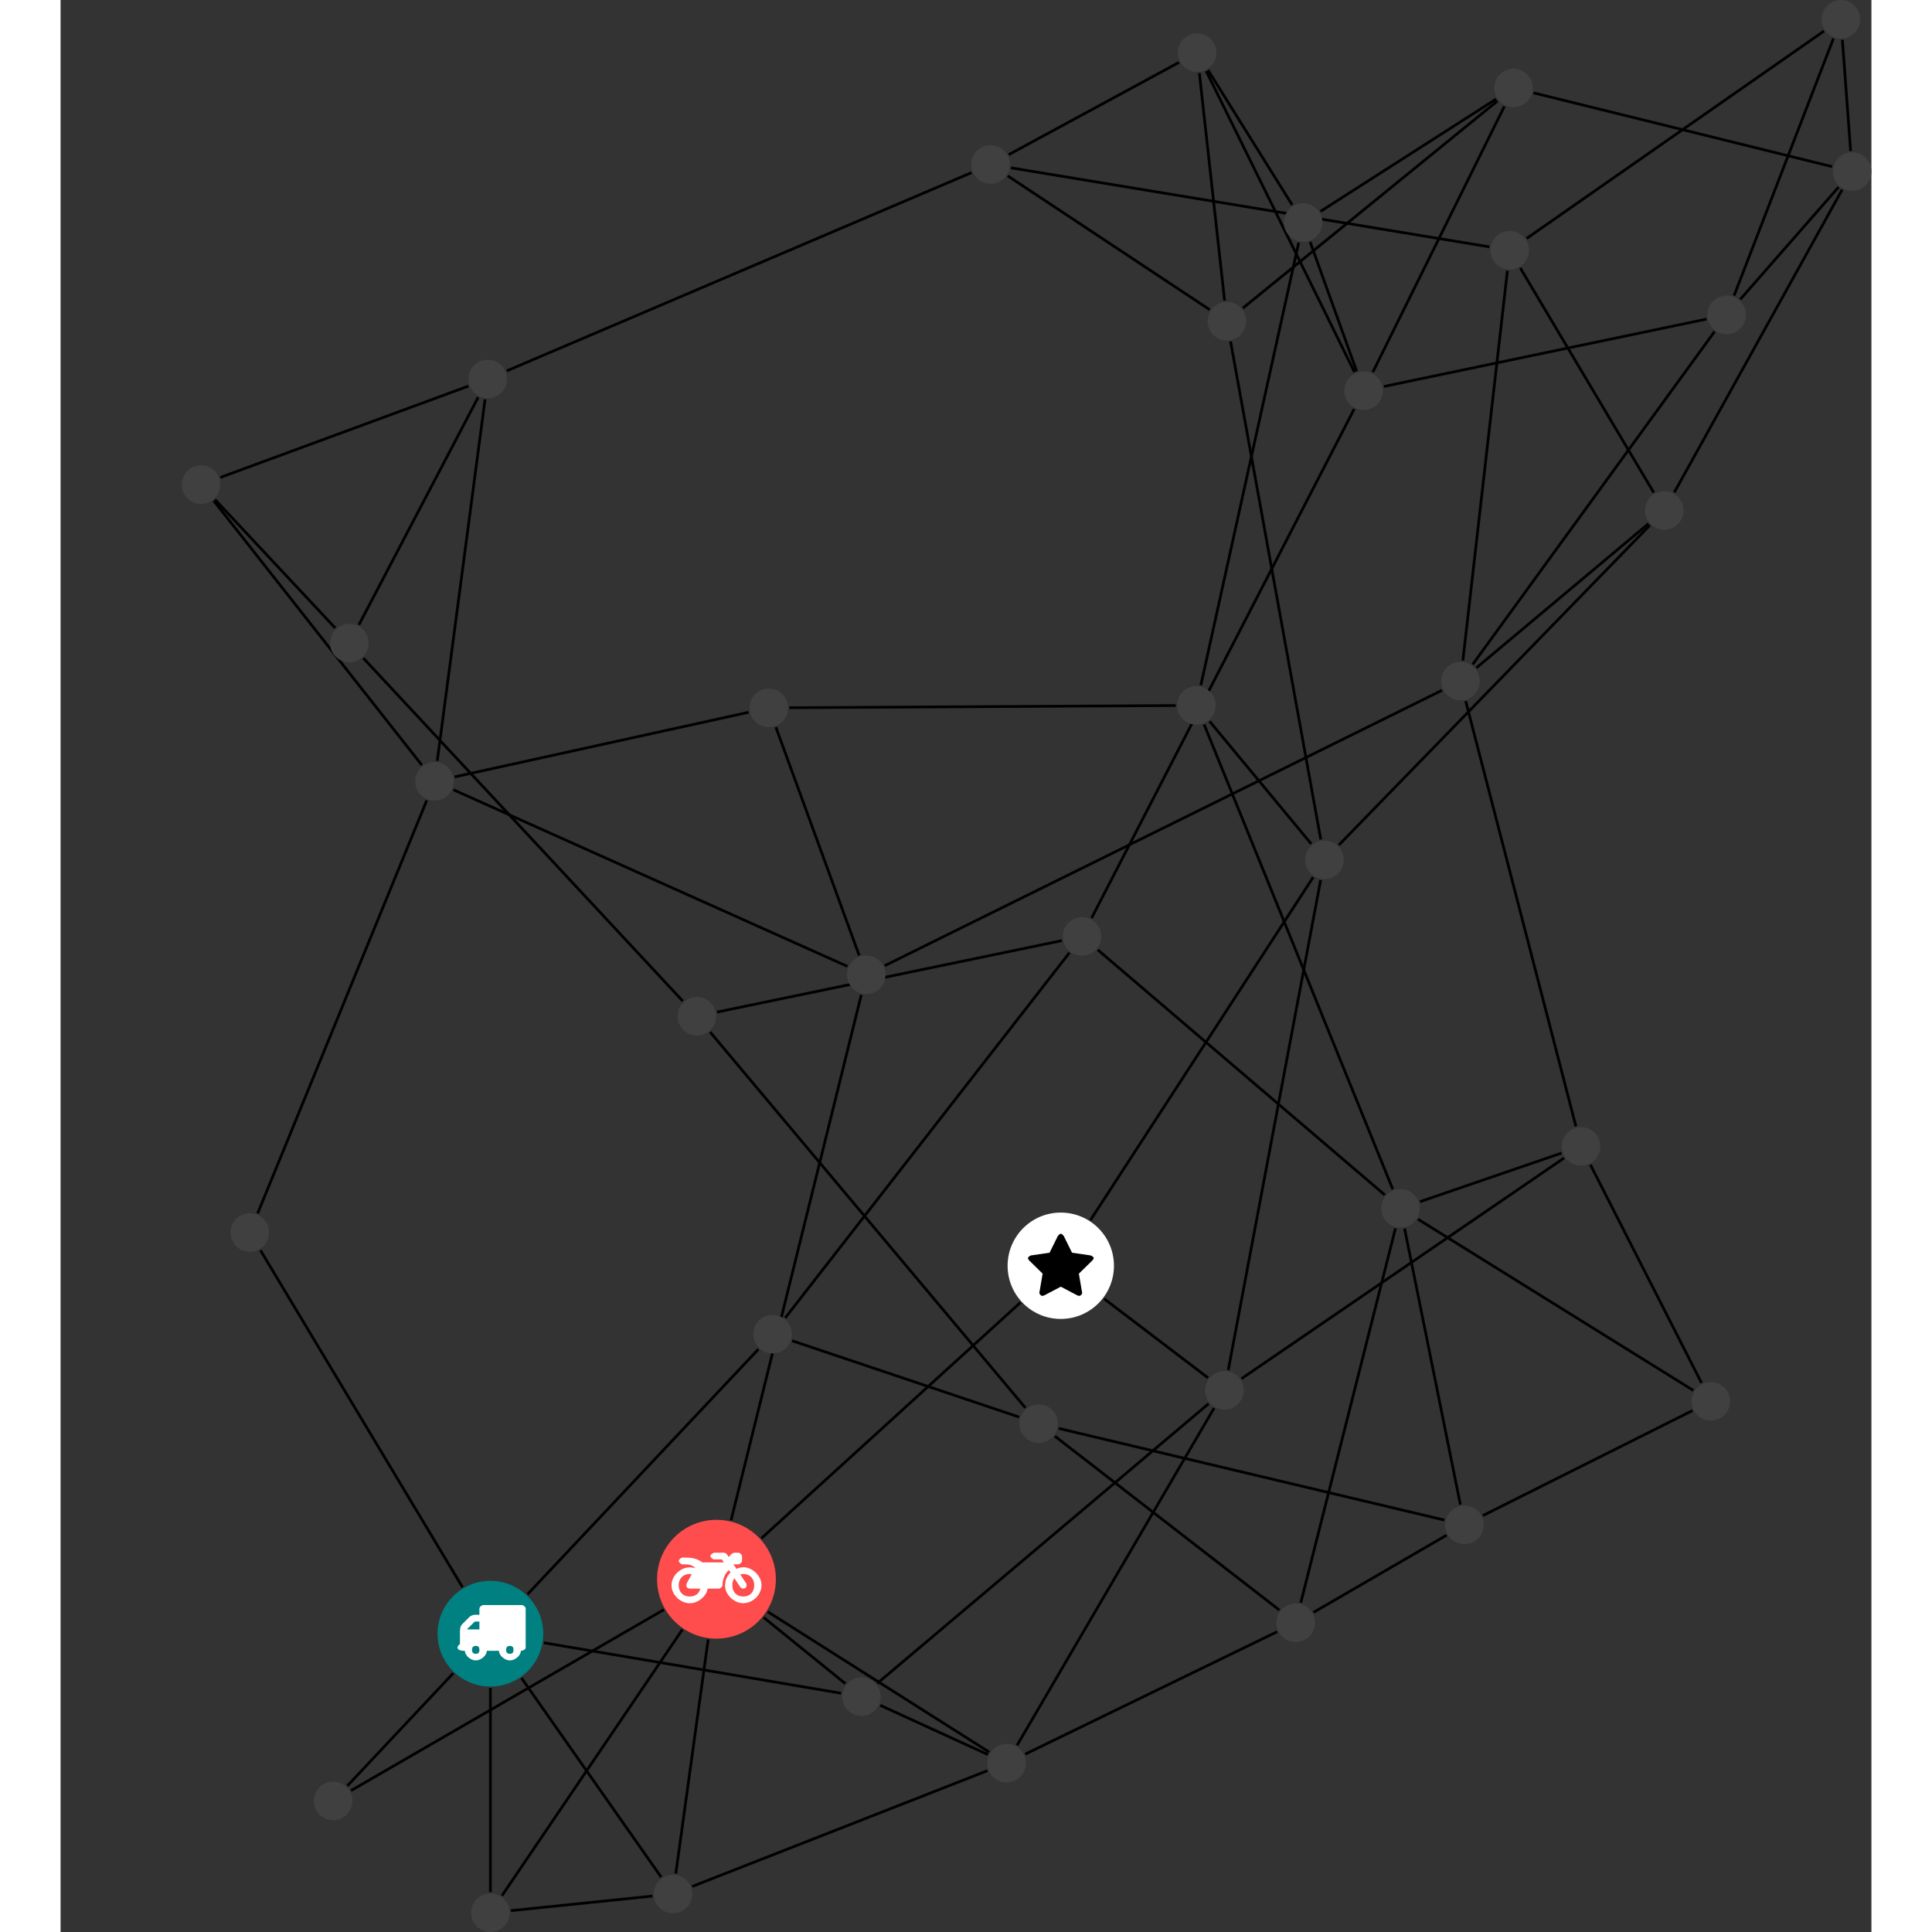 <?xml version="1.0" encoding="UTF-8"?>
<svg xmlns="http://www.w3.org/2000/svg" xmlns:xlink="http://www.w3.org/1999/xlink" width="282.499pt" height="282.499pt" viewBox="-17.714 0.000 264.785 282.499" version="1.1">
<rect x="-17.714" y="0.000" width="264.785" height="282.499" fill="#333333" stroke="none"/>
<defs>
<g>
<symbol overflow="visible" id="glyph0-0">
<path style="stroke:none;" d="M 1.422 -0.75 L 1.422 -7.922 L 3.562 -7.922 L 3.562 -0.891 L 1.422 -0.891 Z M 0.625 0 L 4.531 0 L 4.531 -8.812 L 0.438 -8.812 L 0.438 0 Z M 0.625 0 "/>
</symbol>
<symbol overflow="visible" id="glyph0-1">
<path style="stroke:none;" d="M 3.375 -0.844 C 3.375 -0.453 3.234 -0.266 2.844 -0.266 C 2.469 -0.266 2.297 -0.453 2.297 -0.844 C 2.297 -1.219 2.469 -1.422 2.844 -1.422 C 3.234 -1.422 3.375 -1.219 3.375 -0.844 Z M 1.594 -3.688 L 1.594 -3.859 C 1.594 -3.875 1.578 -3.875 1.594 -3.891 L 2.688 -4.969 C 2.703 -5 2.656 -4.984 2.688 -4.984 L 3.375 -4.984 L 3.375 -3.828 L 1.594 -3.828 Z M 8.359 -0.844 C 8.359 -0.453 8.219 -0.266 7.828 -0.266 C 7.453 -0.266 7.281 -0.453 7.281 -0.844 C 7.281 -1.219 7.453 -1.422 7.828 -1.422 C 8.219 -1.422 8.359 -1.219 8.359 -0.844 Z M 10.141 -6.891 C 10.141 -7.094 9.812 -7.391 9.609 -7.391 L 3.922 -7.391 C 3.719 -7.391 3.375 -7.094 3.375 -6.891 L 3.375 -5.969 L 2.672 -5.969 C 2.469 -5.969 2.078 -5.812 1.938 -5.672 L 0.844 -4.578 C 0.531 -4.266 0.531 -3.734 0.531 -3.328 L 0.531 -1.688 C 0.516 -1.688 0.172 -1.391 0.172 -1.203 C 0.172 -0.781 0.781 -0.703 1.062 -0.703 L 1.25 -0.703 C 1.25 -0.047 2.062 0.703 2.844 0.703 C 3.641 0.703 4.453 -0.047 4.453 -0.703 L 6.234 -0.703 C 6.234 -0.047 7.047 0.703 7.828 0.703 C 8.625 0.703 9.438 -0.047 9.438 -0.703 C 9.547 -0.703 10.141 -0.781 10.141 -1.203 Z M 10.141 -6.891 "/>
</symbol>
<symbol overflow="visible" id="glyph0-2">
<path style="stroke:none;" d="M 12.969 -2.906 C 12.844 -3.984 11.859 -5.016 10.781 -5.219 C 10.234 -5.328 9.703 -5.219 9.328 -5.031 L 8.875 -5.688 L 9.609 -5.688 C 9.812 -5.688 10.141 -5.984 10.141 -6.188 L 10.141 -6.891 C 10.141 -7.094 9.812 -7.391 9.609 -7.391 L 9.047 -7.391 C 8.969 -7.391 8.734 -7.312 8.656 -7.25 L 8.188 -6.766 L 7.891 -7.203 C 7.828 -7.281 7.594 -7.391 7.484 -7.391 L 6.078 -7.391 C 5.906 -7.391 5.547 -7.125 5.516 -6.953 C 5.484 -6.734 5.828 -6.406 6.047 -6.406 L 7.188 -6.406 L 7.484 -5.969 L 4.344 -5.969 C 4.141 -6.125 3.375 -6.672 2.141 -6.672 L 1.422 -6.672 C 1.219 -6.672 0.891 -6.375 0.891 -6.188 C 0.891 -5.984 1.219 -5.688 1.422 -5.688 L 1.781 -5.688 C 2.484 -5.688 2.906 -5.516 3.281 -5.188 L 3.25 -5.141 C 3.078 -5.188 2.797 -5.25 2.5 -5.25 C 1.109 -5.25 -0.172 -4 -0.172 -2.625 C -0.172 -1.25 1.109 0 2.5 0 C 3.75 0 4.953 -1.062 5.109 -2.141 L 6.766 -2.141 C 6.969 -2.141 7.281 -2.438 7.281 -2.625 C 7.281 -3.609 7.688 -4.391 8.219 -4.844 L 8.453 -4.5 C 7.969 -4.062 7.578 -3.203 7.672 -2.359 C 7.781 -1.172 8.969 -0.094 10.141 -0.016 C 11.703 0.094 13.156 -1.344 12.969 -2.906 Z M 2.5 -0.984 C 1.516 -0.984 0.875 -1.641 0.875 -2.625 C 0.875 -3.594 1.516 -4.281 2.5 -4.281 C 2.672 -4.281 2.844 -4.234 2.781 -4.25 L 2.047 -2.891 C 2 -2.781 2 -2.469 2.047 -2.359 C 2.125 -2.25 2.375 -2.141 2.5 -2.141 L 4.031 -2.141 C 3.891 -1.453 3.344 -0.984 2.5 -0.984 Z M 10.328 -0.984 C 9.344 -0.984 8.719 -1.641 8.719 -2.625 C 8.719 -3.109 8.859 -3.469 9.031 -3.641 L 9.906 -2.328 C 9.969 -2.219 10.203 -2.141 10.328 -2.141 C 10.391 -2.141 10.594 -2.188 10.641 -2.234 C 10.812 -2.344 10.844 -2.75 10.734 -2.922 L 9.875 -4.219 C 9.859 -4.219 10.094 -4.281 10.328 -4.281 C 11.297 -4.281 11.922 -3.594 11.922 -2.625 C 11.922 -1.641 11.297 -0.984 10.328 -0.984 Z M 10.328 -0.984 "/>
</symbol>
<symbol overflow="visible" id="glyph0-3">
<path style="stroke:none;" d="M 9.438 -5.078 C 9.438 -5.25 9.078 -5.453 8.938 -5.469 L 6.266 -5.859 L 5.078 -8.266 C 5.031 -8.375 4.75 -8.641 4.625 -8.641 C 4.5 -8.641 4.234 -8.375 4.172 -8.266 L 2.984 -5.859 L 0.312 -5.469 C 0.172 -5.453 -0.172 -5.25 -0.172 -5.078 C -0.172 -4.969 -0.062 -4.781 0.016 -4.719 L 1.969 -2.797 L 1.5 -0.062 C 1.5 -0.016 1.5 0.016 1.5 0.047 C 1.5 0.203 1.75 0.453 1.906 0.453 C 1.984 0.453 2.188 0.406 2.25 0.359 L 4.625 -0.891 L 7 0.359 C 7.062 0.406 7.266 0.453 7.344 0.453 C 7.5 0.453 7.75 0.203 7.75 0.047 C 7.75 0.016 7.75 -0.016 7.734 -0.062 L 7.266 -2.797 L 9.234 -4.719 C 9.297 -4.781 9.438 -4.969 9.438 -5.078 Z M 9.438 -5.078 "/>
</symbol>
</g>
<clipPath id="clip1">
  <path d="M 42 271 L 75 271 L 75 282.5 L 42 282.5 Z M 42 271 "/>
</clipPath>
<clipPath id="clip2">
  <path d="M 41 232 L 79 232 L 79 282.5 L 41 282.5 Z M 41 232 "/>
</clipPath>
<clipPath id="clip3">
  <path d="M 212 22 L 247.07 22 L 247.07 78 L 212 78 Z M 212 22 "/>
</clipPath>
<clipPath id="clip4">
  <path d="M 237 0 L 247.07 0 L 247.07 28 L 237 28 Z M 237 0 "/>
</clipPath>
<clipPath id="clip5">
  <path d="M 221 0 L 247.07 0 L 247.07 49 L 221 49 Z M 221 0 "/>
</clipPath>
<clipPath id="clip6">
  <path d="M 222 21 L 247.07 21 L 247.07 50 L 222 50 Z M 222 21 "/>
</clipPath>
<clipPath id="clip7">
  <path d="M 42 276 L 48 276 L 48 282.5 L 42 282.5 Z M 42 276 "/>
</clipPath>
<clipPath id="clip8">
  <path d="M 241 22 L 247.07 22 L 247.07 28 L 241 28 Z M 241 22 "/>
</clipPath>
</defs>
<g id="surface1">
<path style="fill:none;stroke-width:0.399;stroke-linecap:butt;stroke-linejoin:miter;stroke:rgb(0%,0%,0%);stroke-opacity:1;stroke-miterlimit:10;" d="M -0.001 -7.927 L -0.001 -37.782 " transform="matrix(1,0,0,-1,45.134,238.882)"/>
<path style="fill:none;stroke-width:0.399;stroke-linecap:butt;stroke-linejoin:miter;stroke:rgb(0%,0%,0%);stroke-opacity:1;stroke-miterlimit:10;" d="M 4.553 -6.489 L 24.968 -35.587 " transform="matrix(1,0,0,-1,45.134,238.882)"/>
<path style="fill:none;stroke-width:0.399;stroke-linecap:butt;stroke-linejoin:miter;stroke:rgb(0%,0%,0%);stroke-opacity:1;stroke-miterlimit:10;" d="M 7.819 -1.329 L 51.284 -8.708 " transform="matrix(1,0,0,-1,45.134,238.882)"/>
<path style="fill:none;stroke-width:0.399;stroke-linecap:butt;stroke-linejoin:miter;stroke:rgb(0%,0%,0%);stroke-opacity:1;stroke-miterlimit:10;" d="M 5.436 5.769 L 39.19 41.601 " transform="matrix(1,0,0,-1,45.134,238.882)"/>
<path style="fill:none;stroke-width:0.399;stroke-linecap:butt;stroke-linejoin:miter;stroke:rgb(0%,0%,0%);stroke-opacity:1;stroke-miterlimit:10;" d="M -5.431 -5.774 L -20.919 -22.251 " transform="matrix(1,0,0,-1,45.134,238.882)"/>
<path style="fill:none;stroke-width:0.399;stroke-linecap:butt;stroke-linejoin:miter;stroke:rgb(0%,0%,0%);stroke-opacity:1;stroke-miterlimit:10;" d="M -4.079 6.8 L -33.626 56.073 " transform="matrix(1,0,0,-1,45.134,238.882)"/>
<g clip-path="url(#clip1)" clip-rule="nonzero">
<path style="fill:none;stroke-width:0.399;stroke-linecap:butt;stroke-linejoin:miter;stroke:rgb(0%,0%,0%);stroke-opacity:1;stroke-miterlimit:10;" d="M 3.003 -40.493 L 23.698 -38.364 " transform="matrix(1,0,0,-1,45.134,238.882)"/>
</g>
<g clip-path="url(#clip2)" clip-rule="nonzero">
<path style="fill:none;stroke-width:0.399;stroke-linecap:butt;stroke-linejoin:miter;stroke:rgb(0%,0%,0%);stroke-opacity:1;stroke-miterlimit:10;" d="M 1.694 -38.302 L 28.073 0.609 " transform="matrix(1,0,0,-1,45.134,238.882)"/>
</g>
<path style="fill:none;stroke-width:0.399;stroke-linecap:butt;stroke-linejoin:miter;stroke:rgb(0%,0%,0%);stroke-opacity:1;stroke-miterlimit:10;" d="M 27.112 -35.067 L 31.843 -0.837 " transform="matrix(1,0,0,-1,45.134,238.882)"/>
<path style="fill:none;stroke-width:0.399;stroke-linecap:butt;stroke-linejoin:miter;stroke:rgb(0%,0%,0%);stroke-opacity:1;stroke-miterlimit:10;" d="M 29.511 -36.958 L 72.678 -20.028 " transform="matrix(1,0,0,-1,45.134,238.882)"/>
<path style="fill:none;stroke-width:0.399;stroke-linecap:butt;stroke-linejoin:miter;stroke:rgb(0%,0%,0%);stroke-opacity:1;stroke-miterlimit:10;" d="M 40.565 3.206 L 72.94 -17.313 " transform="matrix(1,0,0,-1,45.134,238.882)"/>
<path style="fill:none;stroke-width:0.399;stroke-linecap:butt;stroke-linejoin:miter;stroke:rgb(0%,0%,0%);stroke-opacity:1;stroke-miterlimit:10;" d="M 39.964 2.37 L 51.913 -7.313 " transform="matrix(1,0,0,-1,45.134,238.882)"/>
<path style="fill:none;stroke-width:0.399;stroke-linecap:butt;stroke-linejoin:miter;stroke:rgb(0%,0%,0%);stroke-opacity:1;stroke-miterlimit:10;" d="M 39.628 13.948 L 77.507 48.433 " transform="matrix(1,0,0,-1,45.134,238.882)"/>
<path style="fill:none;stroke-width:0.399;stroke-linecap:butt;stroke-linejoin:miter;stroke:rgb(0%,0%,0%);stroke-opacity:1;stroke-miterlimit:10;" d="M 35.194 16.593 L 54.233 93.413 " transform="matrix(1,0,0,-1,45.134,238.882)"/>
<path style="fill:none;stroke-width:0.399;stroke-linecap:butt;stroke-linejoin:miter;stroke:rgb(0%,0%,0%);stroke-opacity:1;stroke-miterlimit:10;" d="M 25.366 3.515 L -20.376 -22.938 " transform="matrix(1,0,0,-1,45.134,238.882)"/>
<path style="fill:none;stroke-width:0.399;stroke-linecap:butt;stroke-linejoin:miter;stroke:rgb(0%,0%,0%);stroke-opacity:1;stroke-miterlimit:10;" d="M 72.745 -17.673 L 57.003 -10.47 " transform="matrix(1,0,0,-1,45.134,238.882)"/>
<path style="fill:none;stroke-width:0.399;stroke-linecap:butt;stroke-linejoin:miter;stroke:rgb(0%,0%,0%);stroke-opacity:1;stroke-miterlimit:10;" d="M 77.011 -16.321 L 105.811 32.98 " transform="matrix(1,0,0,-1,45.134,238.882)"/>
<path style="fill:none;stroke-width:0.399;stroke-linecap:butt;stroke-linejoin:miter;stroke:rgb(0%,0%,0%);stroke-opacity:1;stroke-miterlimit:10;" d="M 78.202 -17.61 L 115.038 0.288 " transform="matrix(1,0,0,-1,45.134,238.882)"/>
<path style="fill:none;stroke-width:0.399;stroke-linecap:butt;stroke-linejoin:miter;stroke:rgb(0%,0%,0%);stroke-opacity:1;stroke-miterlimit:10;" d="M 56.565 -7.266 L 105.026 33.64 " transform="matrix(1,0,0,-1,45.134,238.882)"/>
<path style="fill:none;stroke-width:0.399;stroke-linecap:butt;stroke-linejoin:miter;stroke:rgb(0%,0%,0%);stroke-opacity:1;stroke-miterlimit:10;" d="M 104.932 37.413 L 89.749 48.972 " transform="matrix(1,0,0,-1,45.134,238.882)"/>
<path style="fill:none;stroke-width:0.399;stroke-linecap:butt;stroke-linejoin:miter;stroke:rgb(0%,0%,0%);stroke-opacity:1;stroke-miterlimit:10;" d="M 109.823 37.288 L 156.991 69.554 " transform="matrix(1,0,0,-1,45.134,238.882)"/>
<path style="fill:none;stroke-width:0.399;stroke-linecap:butt;stroke-linejoin:miter;stroke:rgb(0%,0%,0%);stroke-opacity:1;stroke-miterlimit:10;" d="M 107.893 38.55 L 121.401 110.191 " transform="matrix(1,0,0,-1,45.134,238.882)"/>
<path style="fill:none;stroke-width:0.399;stroke-linecap:butt;stroke-linejoin:miter;stroke:rgb(0%,0%,0%);stroke-opacity:1;stroke-miterlimit:10;" d="M 87.749 60.487 L 120.315 110.624 " transform="matrix(1,0,0,-1,45.134,238.882)"/>
<path style="fill:none;stroke-width:0.399;stroke-linecap:butt;stroke-linejoin:miter;stroke:rgb(0%,0%,0%);stroke-opacity:1;stroke-miterlimit:10;" d="M 160.85 68.57 L 177.093 36.667 " transform="matrix(1,0,0,-1,45.134,238.882)"/>
<path style="fill:none;stroke-width:0.399;stroke-linecap:butt;stroke-linejoin:miter;stroke:rgb(0%,0%,0%);stroke-opacity:1;stroke-miterlimit:10;" d="M 156.628 70.277 L 135.932 63.175 " transform="matrix(1,0,0,-1,45.134,238.882)"/>
<path style="fill:none;stroke-width:0.399;stroke-linecap:butt;stroke-linejoin:miter;stroke:rgb(0%,0%,0%);stroke-opacity:1;stroke-miterlimit:10;" d="M 158.725 74.179 L 142.612 136.366 " transform="matrix(1,0,0,-1,45.134,238.882)"/>
<path style="fill:none;stroke-width:0.399;stroke-linecap:butt;stroke-linejoin:miter;stroke:rgb(0%,0%,0%);stroke-opacity:1;stroke-miterlimit:10;" d="M 175.897 35.569 L 135.639 60.605 " transform="matrix(1,0,0,-1,45.134,238.882)"/>
<path style="fill:none;stroke-width:0.399;stroke-linecap:butt;stroke-linejoin:miter;stroke:rgb(0%,0%,0%);stroke-opacity:1;stroke-miterlimit:10;" d="M 175.764 32.624 L 145.124 17.273 " transform="matrix(1,0,0,-1,45.134,238.882)"/>
<path style="fill:none;stroke-width:0.399;stroke-linecap:butt;stroke-linejoin:miter;stroke:rgb(0%,0%,0%);stroke-opacity:1;stroke-miterlimit:10;" d="M 133.675 59.237 L 141.831 18.878 " transform="matrix(1,0,0,-1,45.134,238.882)"/>
<path style="fill:none;stroke-width:0.399;stroke-linecap:butt;stroke-linejoin:miter;stroke:rgb(0%,0%,0%);stroke-opacity:1;stroke-miterlimit:10;" d="M 132.339 59.273 L 118.495 4.534 " transform="matrix(1,0,0,-1,45.134,238.882)"/>
<path style="fill:none;stroke-width:0.399;stroke-linecap:butt;stroke-linejoin:miter;stroke:rgb(0%,0%,0%);stroke-opacity:1;stroke-miterlimit:10;" d="M 130.784 64.155 L 88.815 99.995 " transform="matrix(1,0,0,-1,45.134,238.882)"/>
<path style="fill:none;stroke-width:0.399;stroke-linecap:butt;stroke-linejoin:miter;stroke:rgb(0%,0%,0%);stroke-opacity:1;stroke-miterlimit:10;" d="M 131.944 64.995 L 104.366 132.941 " transform="matrix(1,0,0,-1,45.134,238.882)"/>
<path style="fill:none;stroke-width:0.399;stroke-linecap:butt;stroke-linejoin:miter;stroke:rgb(0%,0%,0%);stroke-opacity:1;stroke-miterlimit:10;" d="M 139.815 14.405 L 120.362 3.124 " transform="matrix(1,0,0,-1,45.134,238.882)"/>
<path style="fill:none;stroke-width:0.399;stroke-linecap:butt;stroke-linejoin:miter;stroke:rgb(0%,0%,0%);stroke-opacity:1;stroke-miterlimit:10;" d="M 139.491 16.616 L 83.104 30.019 " transform="matrix(1,0,0,-1,45.134,238.882)"/>
<path style="fill:none;stroke-width:0.399;stroke-linecap:butt;stroke-linejoin:miter;stroke:rgb(0%,0%,0%);stroke-opacity:1;stroke-miterlimit:10;" d="M 115.366 3.456 L 82.553 28.87 " transform="matrix(1,0,0,-1,45.134,238.882)"/>
<path style="fill:none;stroke-width:0.399;stroke-linecap:butt;stroke-linejoin:miter;stroke:rgb(0%,0%,0%);stroke-opacity:1;stroke-miterlimit:10;" d="M 77.307 31.679 L 44.12 42.835 " transform="matrix(1,0,0,-1,45.134,238.882)"/>
<path style="fill:none;stroke-width:0.399;stroke-linecap:butt;stroke-linejoin:miter;stroke:rgb(0%,0%,0%);stroke-opacity:1;stroke-miterlimit:10;" d="M 78.229 33.027 L 32.132 87.976 " transform="matrix(1,0,0,-1,45.134,238.882)"/>
<path style="fill:none;stroke-width:0.399;stroke-linecap:butt;stroke-linejoin:miter;stroke:rgb(0%,0%,0%);stroke-opacity:1;stroke-miterlimit:10;" d="M 43.112 46.179 L 84.667 99.573 " transform="matrix(1,0,0,-1,45.134,238.882)"/>
<path style="fill:none;stroke-width:0.399;stroke-linecap:butt;stroke-linejoin:miter;stroke:rgb(0%,0%,0%);stroke-opacity:1;stroke-miterlimit:10;" d="M 33.147 90.898 L 83.565 101.343 " transform="matrix(1,0,0,-1,45.134,238.882)"/>
<path style="fill:none;stroke-width:0.399;stroke-linecap:butt;stroke-linejoin:miter;stroke:rgb(0%,0%,0%);stroke-opacity:1;stroke-miterlimit:10;" d="M 28.136 92.495 L -18.568 142.644 " transform="matrix(1,0,0,-1,45.134,238.882)"/>
<path style="fill:none;stroke-width:0.399;stroke-linecap:butt;stroke-linejoin:miter;stroke:rgb(0%,0%,0%);stroke-opacity:1;stroke-miterlimit:10;" d="M 87.905 104.636 L 126.303 179.073 " transform="matrix(1,0,0,-1,45.134,238.882)"/>
<path style="fill:none;stroke-width:0.399;stroke-linecap:butt;stroke-linejoin:miter;stroke:rgb(0%,0%,0%);stroke-opacity:1;stroke-miterlimit:10;" d="M -22.689 147.054 L -40.255 165.823 " transform="matrix(1,0,0,-1,45.134,238.882)"/>
<path style="fill:none;stroke-width:0.399;stroke-linecap:butt;stroke-linejoin:miter;stroke:rgb(0%,0%,0%);stroke-opacity:1;stroke-miterlimit:10;" d="M -19.224 147.523 L -1.786 180.796 " transform="matrix(1,0,0,-1,45.134,238.882)"/>
<path style="fill:none;stroke-width:0.399;stroke-linecap:butt;stroke-linejoin:miter;stroke:rgb(0%,0%,0%);stroke-opacity:1;stroke-miterlimit:10;" d="M -39.486 169.07 L -3.22 182.425 " transform="matrix(1,0,0,-1,45.134,238.882)"/>
<path style="fill:none;stroke-width:0.399;stroke-linecap:butt;stroke-linejoin:miter;stroke:rgb(0%,0%,0%);stroke-opacity:1;stroke-miterlimit:10;" d="M -40.45 165.655 L -10.029 127.011 " transform="matrix(1,0,0,-1,45.134,238.882)"/>
<path style="fill:none;stroke-width:0.399;stroke-linecap:butt;stroke-linejoin:miter;stroke:rgb(0%,0%,0%);stroke-opacity:1;stroke-miterlimit:10;" d="M -0.782 180.476 L -7.767 127.632 " transform="matrix(1,0,0,-1,45.134,238.882)"/>
<path style="fill:none;stroke-width:0.399;stroke-linecap:butt;stroke-linejoin:miter;stroke:rgb(0%,0%,0%);stroke-opacity:1;stroke-miterlimit:10;" d="M 2.389 184.652 L 70.358 213.644 " transform="matrix(1,0,0,-1,45.134,238.882)"/>
<path style="fill:none;stroke-width:0.399;stroke-linecap:butt;stroke-linejoin:miter;stroke:rgb(0%,0%,0%);stroke-opacity:1;stroke-miterlimit:10;" d="M -5.216 125.288 L 37.761 134.734 " transform="matrix(1,0,0,-1,45.134,238.882)"/>
<path style="fill:none;stroke-width:0.399;stroke-linecap:butt;stroke-linejoin:miter;stroke:rgb(0%,0%,0%);stroke-opacity:1;stroke-miterlimit:10;" d="M -5.411 123.405 L 52.206 97.577 " transform="matrix(1,0,0,-1,45.134,238.882)"/>
<path style="fill:none;stroke-width:0.399;stroke-linecap:butt;stroke-linejoin:miter;stroke:rgb(0%,0%,0%);stroke-opacity:1;stroke-miterlimit:10;" d="M -9.306 121.847 L -34.032 61.456 " transform="matrix(1,0,0,-1,45.134,238.882)"/>
<path style="fill:none;stroke-width:0.399;stroke-linecap:butt;stroke-linejoin:miter;stroke:rgb(0%,0%,0%);stroke-opacity:1;stroke-miterlimit:10;" d="M 41.745 132.546 L 53.925 99.179 " transform="matrix(1,0,0,-1,45.134,238.882)"/>
<path style="fill:none;stroke-width:0.399;stroke-linecap:butt;stroke-linejoin:miter;stroke:rgb(0%,0%,0%);stroke-opacity:1;stroke-miterlimit:10;" d="M 43.725 135.398 L 100.214 135.718 " transform="matrix(1,0,0,-1,45.134,238.882)"/>
<path style="fill:none;stroke-width:0.399;stroke-linecap:butt;stroke-linejoin:miter;stroke:rgb(0%,0%,0%);stroke-opacity:1;stroke-miterlimit:10;" d="M 57.663 97.679 L 139.151 137.948 " transform="matrix(1,0,0,-1,45.134,238.882)"/>
<path style="fill:none;stroke-width:0.399;stroke-linecap:butt;stroke-linejoin:miter;stroke:rgb(0%,0%,0%);stroke-opacity:1;stroke-miterlimit:10;" d="M 105.159 133.413 L 120.034 115.48 " transform="matrix(1,0,0,-1,45.134,238.882)"/>
<path style="fill:none;stroke-width:0.399;stroke-linecap:butt;stroke-linejoin:miter;stroke:rgb(0%,0%,0%);stroke-opacity:1;stroke-miterlimit:10;" d="M 103.882 138.683 L 118.19 203.402 " transform="matrix(1,0,0,-1,45.134,238.882)"/>
<path style="fill:none;stroke-width:0.399;stroke-linecap:butt;stroke-linejoin:miter;stroke:rgb(0%,0%,0%);stroke-opacity:1;stroke-miterlimit:10;" d="M 144.167 141.226 L 169.339 162.312 " transform="matrix(1,0,0,-1,45.134,238.882)"/>
<path style="fill:none;stroke-width:0.399;stroke-linecap:butt;stroke-linejoin:miter;stroke:rgb(0%,0%,0%);stroke-opacity:1;stroke-miterlimit:10;" d="M 143.628 141.726 L 178.995 190.398 " transform="matrix(1,0,0,-1,45.134,238.882)"/>
<path style="fill:none;stroke-width:0.399;stroke-linecap:butt;stroke-linejoin:miter;stroke:rgb(0%,0%,0%);stroke-opacity:1;stroke-miterlimit:10;" d="M 142.198 142.284 L 148.71 199.292 " transform="matrix(1,0,0,-1,45.134,238.882)"/>
<path style="fill:none;stroke-width:0.399;stroke-linecap:butt;stroke-linejoin:miter;stroke:rgb(0%,0%,0%);stroke-opacity:1;stroke-miterlimit:10;" d="M 124.061 115.32 L 169.55 162.089 " transform="matrix(1,0,0,-1,45.134,238.882)"/>
<path style="fill:none;stroke-width:0.399;stroke-linecap:butt;stroke-linejoin:miter;stroke:rgb(0%,0%,0%);stroke-opacity:1;stroke-miterlimit:10;" d="M 121.421 116.124 L 108.229 188.956 " transform="matrix(1,0,0,-1,45.134,238.882)"/>
<g clip-path="url(#clip3)" clip-rule="nonzero">
<path style="fill:none;stroke-width:0.399;stroke-linecap:butt;stroke-linejoin:miter;stroke:rgb(0%,0%,0%);stroke-opacity:1;stroke-miterlimit:10;" d="M 173.116 166.89 L 197.659 211.152 " transform="matrix(1,0,0,-1,45.134,238.882)"/>
</g>
<path style="fill:none;stroke-width:0.399;stroke-linecap:butt;stroke-linejoin:miter;stroke:rgb(0%,0%,0%);stroke-opacity:1;stroke-miterlimit:10;" d="M 170.112 166.847 L 150.593 199.698 " transform="matrix(1,0,0,-1,45.134,238.882)"/>
<g clip-path="url(#clip4)" clip-rule="nonzero">
<path style="fill:none;stroke-width:0.399;stroke-linecap:butt;stroke-linejoin:miter;stroke:rgb(0%,0%,0%);stroke-opacity:1;stroke-miterlimit:10;" d="M 197.69 233.058 L 198.897 216.8 " transform="matrix(1,0,0,-1,45.134,238.882)"/>
</g>
<g clip-path="url(#clip5)" clip-rule="nonzero">
<path style="fill:none;stroke-width:0.399;stroke-linecap:butt;stroke-linejoin:miter;stroke:rgb(0%,0%,0%);stroke-opacity:1;stroke-miterlimit:10;" d="M 196.382 233.253 L 181.854 195.655 " transform="matrix(1,0,0,-1,45.134,238.882)"/>
</g>
<path style="fill:none;stroke-width:0.399;stroke-linecap:butt;stroke-linejoin:miter;stroke:rgb(0%,0%,0%);stroke-opacity:1;stroke-miterlimit:10;" d="M 194.995 234.339 L 151.526 204.019 " transform="matrix(1,0,0,-1,45.134,238.882)"/>
<g clip-path="url(#clip6)" clip-rule="nonzero">
<path style="fill:none;stroke-width:0.399;stroke-linecap:butt;stroke-linejoin:miter;stroke:rgb(0%,0%,0%);stroke-opacity:1;stroke-miterlimit:10;" d="M 197.132 211.523 L 182.757 195.109 " transform="matrix(1,0,0,-1,45.134,238.882)"/>
</g>
<path style="fill:none;stroke-width:0.399;stroke-linecap:butt;stroke-linejoin:miter;stroke:rgb(0%,0%,0%);stroke-opacity:1;stroke-miterlimit:10;" d="M 196.19 214.515 L 152.53 225.304 " transform="matrix(1,0,0,-1,45.134,238.882)"/>
<path style="fill:none;stroke-width:0.399;stroke-linecap:butt;stroke-linejoin:miter;stroke:rgb(0%,0%,0%);stroke-opacity:1;stroke-miterlimit:10;" d="M 177.815 192.222 L 130.639 182.37 " transform="matrix(1,0,0,-1,45.134,238.882)"/>
<path style="fill:none;stroke-width:0.399;stroke-linecap:butt;stroke-linejoin:miter;stroke:rgb(0%,0%,0%);stroke-opacity:1;stroke-miterlimit:10;" d="M 148.261 223.323 L 129.026 184.46 " transform="matrix(1,0,0,-1,45.134,238.882)"/>
<path style="fill:none;stroke-width:0.399;stroke-linecap:butt;stroke-linejoin:miter;stroke:rgb(0%,0%,0%);stroke-opacity:1;stroke-miterlimit:10;" d="M 147.057 224.402 L 121.386 207.976 " transform="matrix(1,0,0,-1,45.134,238.882)"/>
<path style="fill:none;stroke-width:0.399;stroke-linecap:butt;stroke-linejoin:miter;stroke:rgb(0%,0%,0%);stroke-opacity:1;stroke-miterlimit:10;" d="M 147.257 224.12 L 110.034 193.831 " transform="matrix(1,0,0,-1,45.134,238.882)"/>
<path style="fill:none;stroke-width:0.399;stroke-linecap:butt;stroke-linejoin:miter;stroke:rgb(0%,0%,0%);stroke-opacity:1;stroke-miterlimit:10;" d="M 126.667 184.597 L 119.866 203.507 " transform="matrix(1,0,0,-1,45.134,238.882)"/>
<path style="fill:none;stroke-width:0.399;stroke-linecap:butt;stroke-linejoin:miter;stroke:rgb(0%,0%,0%);stroke-opacity:1;stroke-miterlimit:10;" d="M 126.354 184.464 L 104.667 228.487 " transform="matrix(1,0,0,-1,45.134,238.882)"/>
<path style="fill:none;stroke-width:0.399;stroke-linecap:butt;stroke-linejoin:miter;stroke:rgb(0%,0%,0%);stroke-opacity:1;stroke-miterlimit:10;" d="M 117.245 208.909 L 104.932 228.632 " transform="matrix(1,0,0,-1,45.134,238.882)"/>
<path style="fill:none;stroke-width:0.399;stroke-linecap:butt;stroke-linejoin:miter;stroke:rgb(0%,0%,0%);stroke-opacity:1;stroke-miterlimit:10;" d="M 100.682 229.757 L 75.788 216.269 " transform="matrix(1,0,0,-1,45.134,238.882)"/>
<path style="fill:none;stroke-width:0.399;stroke-linecap:butt;stroke-linejoin:miter;stroke:rgb(0%,0%,0%);stroke-opacity:1;stroke-miterlimit:10;" d="M 103.667 228.195 L 107.358 194.925 " transform="matrix(1,0,0,-1,45.134,238.882)"/>
<path style="fill:none;stroke-width:0.399;stroke-linecap:butt;stroke-linejoin:miter;stroke:rgb(0%,0%,0%);stroke-opacity:1;stroke-miterlimit:10;" d="M 75.651 213.163 L 105.178 193.593 " transform="matrix(1,0,0,-1,45.134,238.882)"/>
<path style="fill:none;stroke-width:0.399;stroke-linecap:butt;stroke-linejoin:miter;stroke:rgb(0%,0%,0%);stroke-opacity:1;stroke-miterlimit:10;" d="M 76.112 214.339 L 146.073 202.784 " transform="matrix(1,0,0,-1,45.134,238.882)"/>
<path style=" stroke:none;fill-rule:nonzero;fill:rgb(0%,50%,50%);fill-opacity:1;" d="M 52.863 238.883 C 52.863 234.613 49.402 231.152 45.133 231.152 C 40.867 231.152 37.406 234.613 37.406 238.883 C 37.406 243.152 40.867 246.609 45.133 246.609 C 49.402 246.609 52.863 243.152 52.863 238.883 Z M 52.863 238.883 "/>
<g style="fill:rgb(100%,100%,100%);fill-opacity:1;">
  <use xlink:href="#glyph0-1" x="40.153" y="242.085"/>
</g>
<g clip-path="url(#clip7)" clip-rule="nonzero">
<path style=" stroke:none;fill-rule:nonzero;fill:rgb(25%,25%,25%);fill-opacity:1;" d="M 47.953 279.68 C 47.953 278.125 46.691 276.863 45.133 276.863 C 43.578 276.863 42.316 278.125 42.316 279.68 C 42.316 281.238 43.578 282.5 45.133 282.5 C 46.691 282.5 47.953 281.238 47.953 279.68 Z M 47.953 279.68 "/>
</g>
<path style=" stroke:none;fill-rule:nonzero;fill:rgb(25%,25%,25%);fill-opacity:1;" d="M 74.652 276.938 C 74.652 275.383 73.391 274.121 71.832 274.121 C 70.277 274.121 69.016 275.383 69.016 276.938 C 69.016 278.496 70.277 279.758 71.832 279.758 C 73.391 279.758 74.652 278.496 74.652 276.938 Z M 74.652 276.938 "/>
<path style=" stroke:none;fill-rule:nonzero;fill:rgb(100%,29.999%,29.999%);fill-opacity:1;" d="M 86.879 230.914 C 86.879 226.117 82.988 222.23 78.191 222.23 C 73.395 222.23 69.504 226.117 69.504 230.914 C 69.504 235.715 73.395 239.602 78.191 239.602 C 82.988 239.602 86.879 235.715 86.879 230.914 Z M 86.879 230.914 "/>
<g style="fill:rgb(100%,100%,100%);fill-opacity:1;">
  <use xlink:href="#glyph0-2" x="71.791" y="234.428"/>
</g>
<path style=" stroke:none;fill-rule:nonzero;fill:rgb(25%,25%,25%);fill-opacity:1;" d="M 123.441 257.809 C 123.441 256.254 122.18 254.992 120.621 254.992 C 119.066 254.992 117.805 256.254 117.805 257.809 C 117.805 259.367 119.066 260.629 120.621 260.629 C 122.18 260.629 123.441 259.367 123.441 257.809 Z M 123.441 257.809 "/>
<path style=" stroke:none;fill-rule:nonzero;fill:rgb(25%,25%,25%);fill-opacity:1;" d="M 102.211 248.094 C 102.211 246.535 100.949 245.273 99.391 245.273 C 97.836 245.273 96.574 246.535 96.574 248.094 C 96.574 249.648 97.836 250.91 99.391 250.91 C 100.949 250.91 102.211 249.648 102.211 248.094 Z M 102.211 248.094 "/>
<path style=" stroke:none;fill-rule:nonzero;fill:rgb(25%,25%,25%);fill-opacity:1;" d="M 155.281 203.297 C 155.281 201.742 154.02 200.48 152.465 200.48 C 150.91 200.48 149.648 201.742 149.648 203.297 C 149.648 204.855 150.91 206.117 152.465 206.117 C 154.02 206.117 155.281 204.855 155.281 203.297 Z M 155.281 203.297 "/>
<path style=" stroke:none;fill-rule:nonzero;fill:rgb(100%,100%,100%);fill-opacity:1;" d="M 136.312 185.082 C 136.312 180.789 132.832 177.305 128.535 177.305 C 124.242 177.305 120.762 180.789 120.762 185.082 C 120.762 189.375 124.242 192.855 128.535 192.855 C 132.832 192.855 136.312 189.375 136.312 185.082 Z M 136.312 185.082 "/>
<g style="fill:rgb(0%,0%,0%);fill-opacity:1;">
  <use xlink:href="#glyph0-3" x="123.915" y="189.032"/>
</g>
<path style=" stroke:none;fill-rule:nonzero;fill:rgb(25%,25%,25%);fill-opacity:1;" d="M 207.43 167.625 C 207.43 166.07 206.168 164.809 204.613 164.809 C 203.055 164.809 201.797 166.07 201.797 167.625 C 201.797 169.184 203.055 170.445 204.613 170.445 C 206.168 170.445 207.43 169.184 207.43 167.625 Z M 207.43 167.625 "/>
<path style=" stroke:none;fill-rule:nonzero;fill:rgb(25%,25%,25%);fill-opacity:1;" d="M 226.41 204.906 C 226.41 203.348 225.148 202.086 223.594 202.086 C 222.035 202.086 220.773 203.348 220.773 204.906 C 220.773 206.461 222.035 207.723 223.594 207.723 C 225.148 207.723 226.41 206.461 226.41 204.906 Z M 226.41 204.906 "/>
<path style=" stroke:none;fill-rule:nonzero;fill:rgb(25%,25%,25%);fill-opacity:1;" d="M 181.027 176.684 C 181.027 175.129 179.766 173.867 178.211 173.867 C 176.652 173.867 175.391 175.129 175.391 176.684 C 175.391 178.242 176.652 179.504 178.211 179.504 C 179.766 179.504 181.027 178.242 181.027 176.684 Z M 181.027 176.684 "/>
<path style=" stroke:none;fill-rule:nonzero;fill:rgb(25%,25%,25%);fill-opacity:1;" d="M 190.379 222.961 C 190.379 221.406 189.117 220.145 187.559 220.145 C 186.004 220.145 184.742 221.406 184.742 222.961 C 184.742 224.52 186.004 225.781 187.559 225.781 C 189.117 225.781 190.379 224.52 190.379 222.961 Z M 190.379 222.961 "/>
<path style=" stroke:none;fill-rule:nonzero;fill:rgb(25%,25%,25%);fill-opacity:1;" d="M 165.703 237.273 C 165.703 235.719 164.441 234.457 162.887 234.457 C 161.328 234.457 160.066 235.719 160.066 237.273 C 160.066 238.832 161.328 240.094 162.887 240.094 C 164.441 240.094 165.703 238.832 165.703 237.273 Z M 165.703 237.273 "/>
<path style=" stroke:none;fill-rule:nonzero;fill:rgb(25%,25%,25%);fill-opacity:1;" d="M 128.117 208.164 C 128.117 206.609 126.855 205.348 125.301 205.348 C 123.746 205.348 122.484 206.609 122.484 208.164 C 122.484 209.723 123.746 210.984 125.301 210.984 C 126.855 210.984 128.117 209.723 128.117 208.164 Z M 128.117 208.164 "/>
<path style=" stroke:none;fill-rule:nonzero;fill:rgb(25%,25%,25%);fill-opacity:1;" d="M 89.211 195.086 C 89.211 193.527 87.949 192.266 86.395 192.266 C 84.836 192.266 83.574 193.527 83.574 195.086 C 83.574 196.641 84.836 197.902 86.395 197.902 C 87.949 197.902 89.211 196.641 89.211 195.086 Z M 89.211 195.086 "/>
<path style=" stroke:none;fill-rule:nonzero;fill:rgb(25%,25%,25%);fill-opacity:1;" d="M 78.145 148.594 C 78.145 147.039 76.883 145.777 75.324 145.777 C 73.77 145.777 72.508 147.039 72.508 148.594 C 72.508 150.152 73.77 151.414 75.324 151.414 C 76.883 151.414 78.145 150.152 78.145 148.594 Z M 78.145 148.594 "/>
<path style=" stroke:none;fill-rule:nonzero;fill:rgb(25%,25%,25%);fill-opacity:1;" d="M 134.469 136.93 C 134.469 135.371 133.207 134.109 131.652 134.109 C 130.094 134.109 128.832 135.371 128.832 136.93 C 128.832 138.484 130.094 139.746 131.652 139.746 C 133.207 139.746 134.469 138.484 134.469 136.93 Z M 134.469 136.93 "/>
<path style=" stroke:none;fill-rule:nonzero;fill:rgb(25%,25%,25%);fill-opacity:1;" d="M 27.328 94.031 C 27.328 92.477 26.066 91.215 24.508 91.215 C 22.953 91.215 21.691 92.477 21.691 94.031 C 21.691 95.59 22.953 96.852 24.508 96.852 C 26.066 96.852 27.328 95.59 27.328 94.031 Z M 27.328 94.031 "/>
<path style=" stroke:none;fill-rule:nonzero;fill:rgb(25%,25%,25%);fill-opacity:1;" d="M 5.637 70.859 C 5.637 69.301 4.375 68.039 2.816 68.039 C 1.262 68.039 0 69.301 0 70.859 C 0 72.414 1.262 73.676 2.816 73.676 C 4.375 73.676 5.637 72.414 5.637 70.859 Z M 5.637 70.859 "/>
<path style=" stroke:none;fill-rule:nonzero;fill:rgb(25%,25%,25%);fill-opacity:1;" d="M 47.566 55.414 C 47.566 53.859 46.305 52.598 44.746 52.598 C 43.191 52.598 41.93 53.859 41.93 55.414 C 41.93 56.973 43.191 58.234 44.746 58.234 C 46.305 58.234 47.566 56.973 47.566 55.414 Z M 47.566 55.414 "/>
<path style=" stroke:none;fill-rule:nonzero;fill:rgb(25%,25%,25%);fill-opacity:1;" d="M 39.789 114.242 C 39.789 112.688 38.527 111.426 36.969 111.426 C 35.414 111.426 34.152 112.688 34.152 114.242 C 34.152 115.801 35.414 117.062 36.969 117.062 C 38.527 117.062 39.789 115.801 39.789 114.242 Z M 39.789 114.242 "/>
<path style=" stroke:none;fill-rule:nonzero;fill:rgb(25%,25%,25%);fill-opacity:1;" d="M 88.66 103.504 C 88.66 101.949 87.398 100.688 85.844 100.688 C 84.285 100.688 83.023 101.949 83.023 103.504 C 83.023 105.059 84.285 106.32 85.844 106.32 C 87.398 106.32 88.66 105.059 88.66 103.504 Z M 88.66 103.504 "/>
<path style=" stroke:none;fill-rule:nonzero;fill:rgb(25%,25%,25%);fill-opacity:1;" d="M 102.91 142.539 C 102.91 140.984 101.648 139.723 100.09 139.723 C 98.535 139.723 97.273 140.984 97.273 142.539 C 97.273 144.098 98.535 145.359 100.09 145.359 C 101.648 145.359 102.91 144.098 102.91 142.539 Z M 102.91 142.539 "/>
<path style=" stroke:none;fill-rule:nonzero;fill:rgb(25%,25%,25%);fill-opacity:1;" d="M 151.184 103.148 C 151.184 101.59 149.922 100.328 148.363 100.328 C 146.809 100.328 145.547 101.59 145.547 103.148 C 145.547 104.703 146.809 105.965 148.363 105.965 C 149.922 105.965 151.184 104.703 151.184 103.148 Z M 151.184 103.148 "/>
<path style=" stroke:none;fill-rule:nonzero;fill:rgb(25%,25%,25%);fill-opacity:1;" d="M 189.805 99.598 C 189.805 98.039 188.543 96.777 186.988 96.777 C 185.43 96.777 184.168 98.039 184.168 99.598 C 184.168 101.152 185.43 102.414 186.988 102.414 C 188.543 102.414 189.805 101.152 189.805 99.598 Z M 189.805 99.598 "/>
<path style=" stroke:none;fill-rule:nonzero;fill:rgb(25%,25%,25%);fill-opacity:1;" d="M 169.91 125.727 C 169.91 124.172 168.648 122.91 167.09 122.91 C 165.535 122.91 164.273 124.172 164.273 125.727 C 164.273 127.285 165.535 128.547 167.09 128.547 C 168.648 128.547 169.91 127.285 169.91 125.727 Z M 169.91 125.727 "/>
<path style=" stroke:none;fill-rule:nonzero;fill:rgb(25%,25%,25%);fill-opacity:1;" d="M 219.602 74.633 C 219.602 73.078 218.34 71.816 216.785 71.816 C 215.227 71.816 213.965 73.078 213.965 74.633 C 213.965 76.188 215.227 77.449 216.785 77.449 C 218.34 77.449 219.602 76.188 219.602 74.633 Z M 219.602 74.633 "/>
<path style=" stroke:none;fill-rule:nonzero;fill:rgb(25%,25%,25%);fill-opacity:1;" d="M 245.418 2.816 C 245.418 1.262 244.156 0 242.598 0 C 241.043 0 239.781 1.262 239.781 2.816 C 239.781 4.375 241.043 5.637 242.598 5.637 C 244.156 5.637 245.418 4.375 245.418 2.816 Z M 245.418 2.816 "/>
<g clip-path="url(#clip8)" clip-rule="nonzero">
<path style=" stroke:none;fill-rule:nonzero;fill:rgb(25%,25%,25%);fill-opacity:1;" d="M 247.07 25.094 C 247.07 23.535 245.809 22.273 244.254 22.273 C 242.695 22.273 241.434 23.535 241.434 25.094 C 241.434 26.648 242.695 27.91 244.254 27.91 C 245.809 27.91 247.07 26.648 247.07 25.094 Z M 247.07 25.094 "/>
</g>
<path style=" stroke:none;fill-rule:nonzero;fill:rgb(25%,25%,25%);fill-opacity:1;" d="M 228.719 46.047 C 228.719 44.488 227.457 43.227 225.898 43.227 C 224.344 43.227 223.082 44.488 223.082 46.047 C 223.082 47.602 224.344 48.863 225.898 48.863 C 227.457 48.863 228.719 47.602 228.719 46.047 Z M 228.719 46.047 "/>
<path style=" stroke:none;fill-rule:nonzero;fill:rgb(25%,25%,25%);fill-opacity:1;" d="M 197.547 12.859 C 197.547 11.301 196.285 10.039 194.73 10.039 C 193.172 10.039 191.91 11.301 191.91 12.859 C 191.91 14.414 193.172 15.676 194.73 15.676 C 196.285 15.676 197.547 14.414 197.547 12.859 Z M 197.547 12.859 "/>
<path style=" stroke:none;fill-rule:nonzero;fill:rgb(25%,25%,25%);fill-opacity:1;" d="M 175.637 57.129 C 175.637 55.574 174.375 54.312 172.82 54.312 C 171.262 54.312 170 55.574 170 57.129 C 170 58.684 171.262 59.945 172.82 59.945 C 174.375 59.945 175.637 58.684 175.637 57.129 Z M 175.637 57.129 "/>
<path style=" stroke:none;fill-rule:nonzero;fill:rgb(25%,25%,25%);fill-opacity:1;" d="M 166.793 32.535 C 166.793 30.98 165.531 29.719 163.977 29.719 C 162.418 29.719 161.156 30.98 161.156 32.535 C 161.156 34.094 162.418 35.355 163.977 35.355 C 165.531 35.355 166.793 34.094 166.793 32.535 Z M 166.793 32.535 "/>
<path style=" stroke:none;fill-rule:nonzero;fill:rgb(25%,25%,25%);fill-opacity:1;" d="M 151.285 7.691 C 151.285 6.137 150.023 4.875 148.469 4.875 C 146.91 4.875 145.648 6.137 145.648 7.691 C 145.648 9.25 146.91 10.512 148.469 10.512 C 150.023 10.512 151.285 9.25 151.285 7.691 Z M 151.285 7.691 "/>
<path style=" stroke:none;fill-rule:nonzero;fill:rgb(25%,25%,25%);fill-opacity:1;" d="M 121.086 24.055 C 121.086 22.5 119.824 21.238 118.27 21.238 C 116.711 21.238 115.449 22.5 115.449 24.055 C 115.449 25.613 116.711 26.875 118.27 26.875 C 119.824 26.875 121.086 25.613 121.086 24.055 Z M 121.086 24.055 "/>
<path style=" stroke:none;fill-rule:nonzero;fill:rgb(25%,25%,25%);fill-opacity:1;" d="M 155.645 46.961 C 155.645 45.402 154.383 44.141 152.824 44.141 C 151.27 44.141 150.008 45.402 150.008 46.961 C 150.008 48.516 151.27 49.777 152.824 49.777 C 154.383 49.777 155.645 48.516 155.645 46.961 Z M 155.645 46.961 "/>
<path style=" stroke:none;fill-rule:nonzero;fill:rgb(25%,25%,25%);fill-opacity:1;" d="M 197 36.594 C 197 35.035 195.738 33.773 194.184 33.773 C 192.625 33.773 191.363 35.035 191.363 36.594 C 191.363 38.148 192.625 39.41 194.184 39.41 C 195.738 39.41 197 38.148 197 36.594 Z M 197 36.594 "/>
<path style=" stroke:none;fill-rule:nonzero;fill:rgb(25%,25%,25%);fill-opacity:1;" d="M 24.965 263.332 C 24.965 261.773 23.703 260.512 22.148 260.512 C 20.59 260.512 19.328 261.773 19.328 263.332 C 19.328 264.887 20.59 266.148 22.148 266.148 C 23.703 266.148 24.965 264.887 24.965 263.332 Z M 24.965 263.332 "/>
<path style=" stroke:none;fill-rule:nonzero;fill:rgb(25%,25%,25%);fill-opacity:1;" d="M 12.773 180.219 C 12.773 178.664 11.512 177.402 9.957 177.402 C 8.402 177.402 7.141 178.664 7.141 180.219 C 7.141 181.777 8.402 183.039 9.957 183.039 C 11.512 183.039 12.773 181.777 12.773 180.219 Z M 12.773 180.219 "/>
</g>
</svg>
